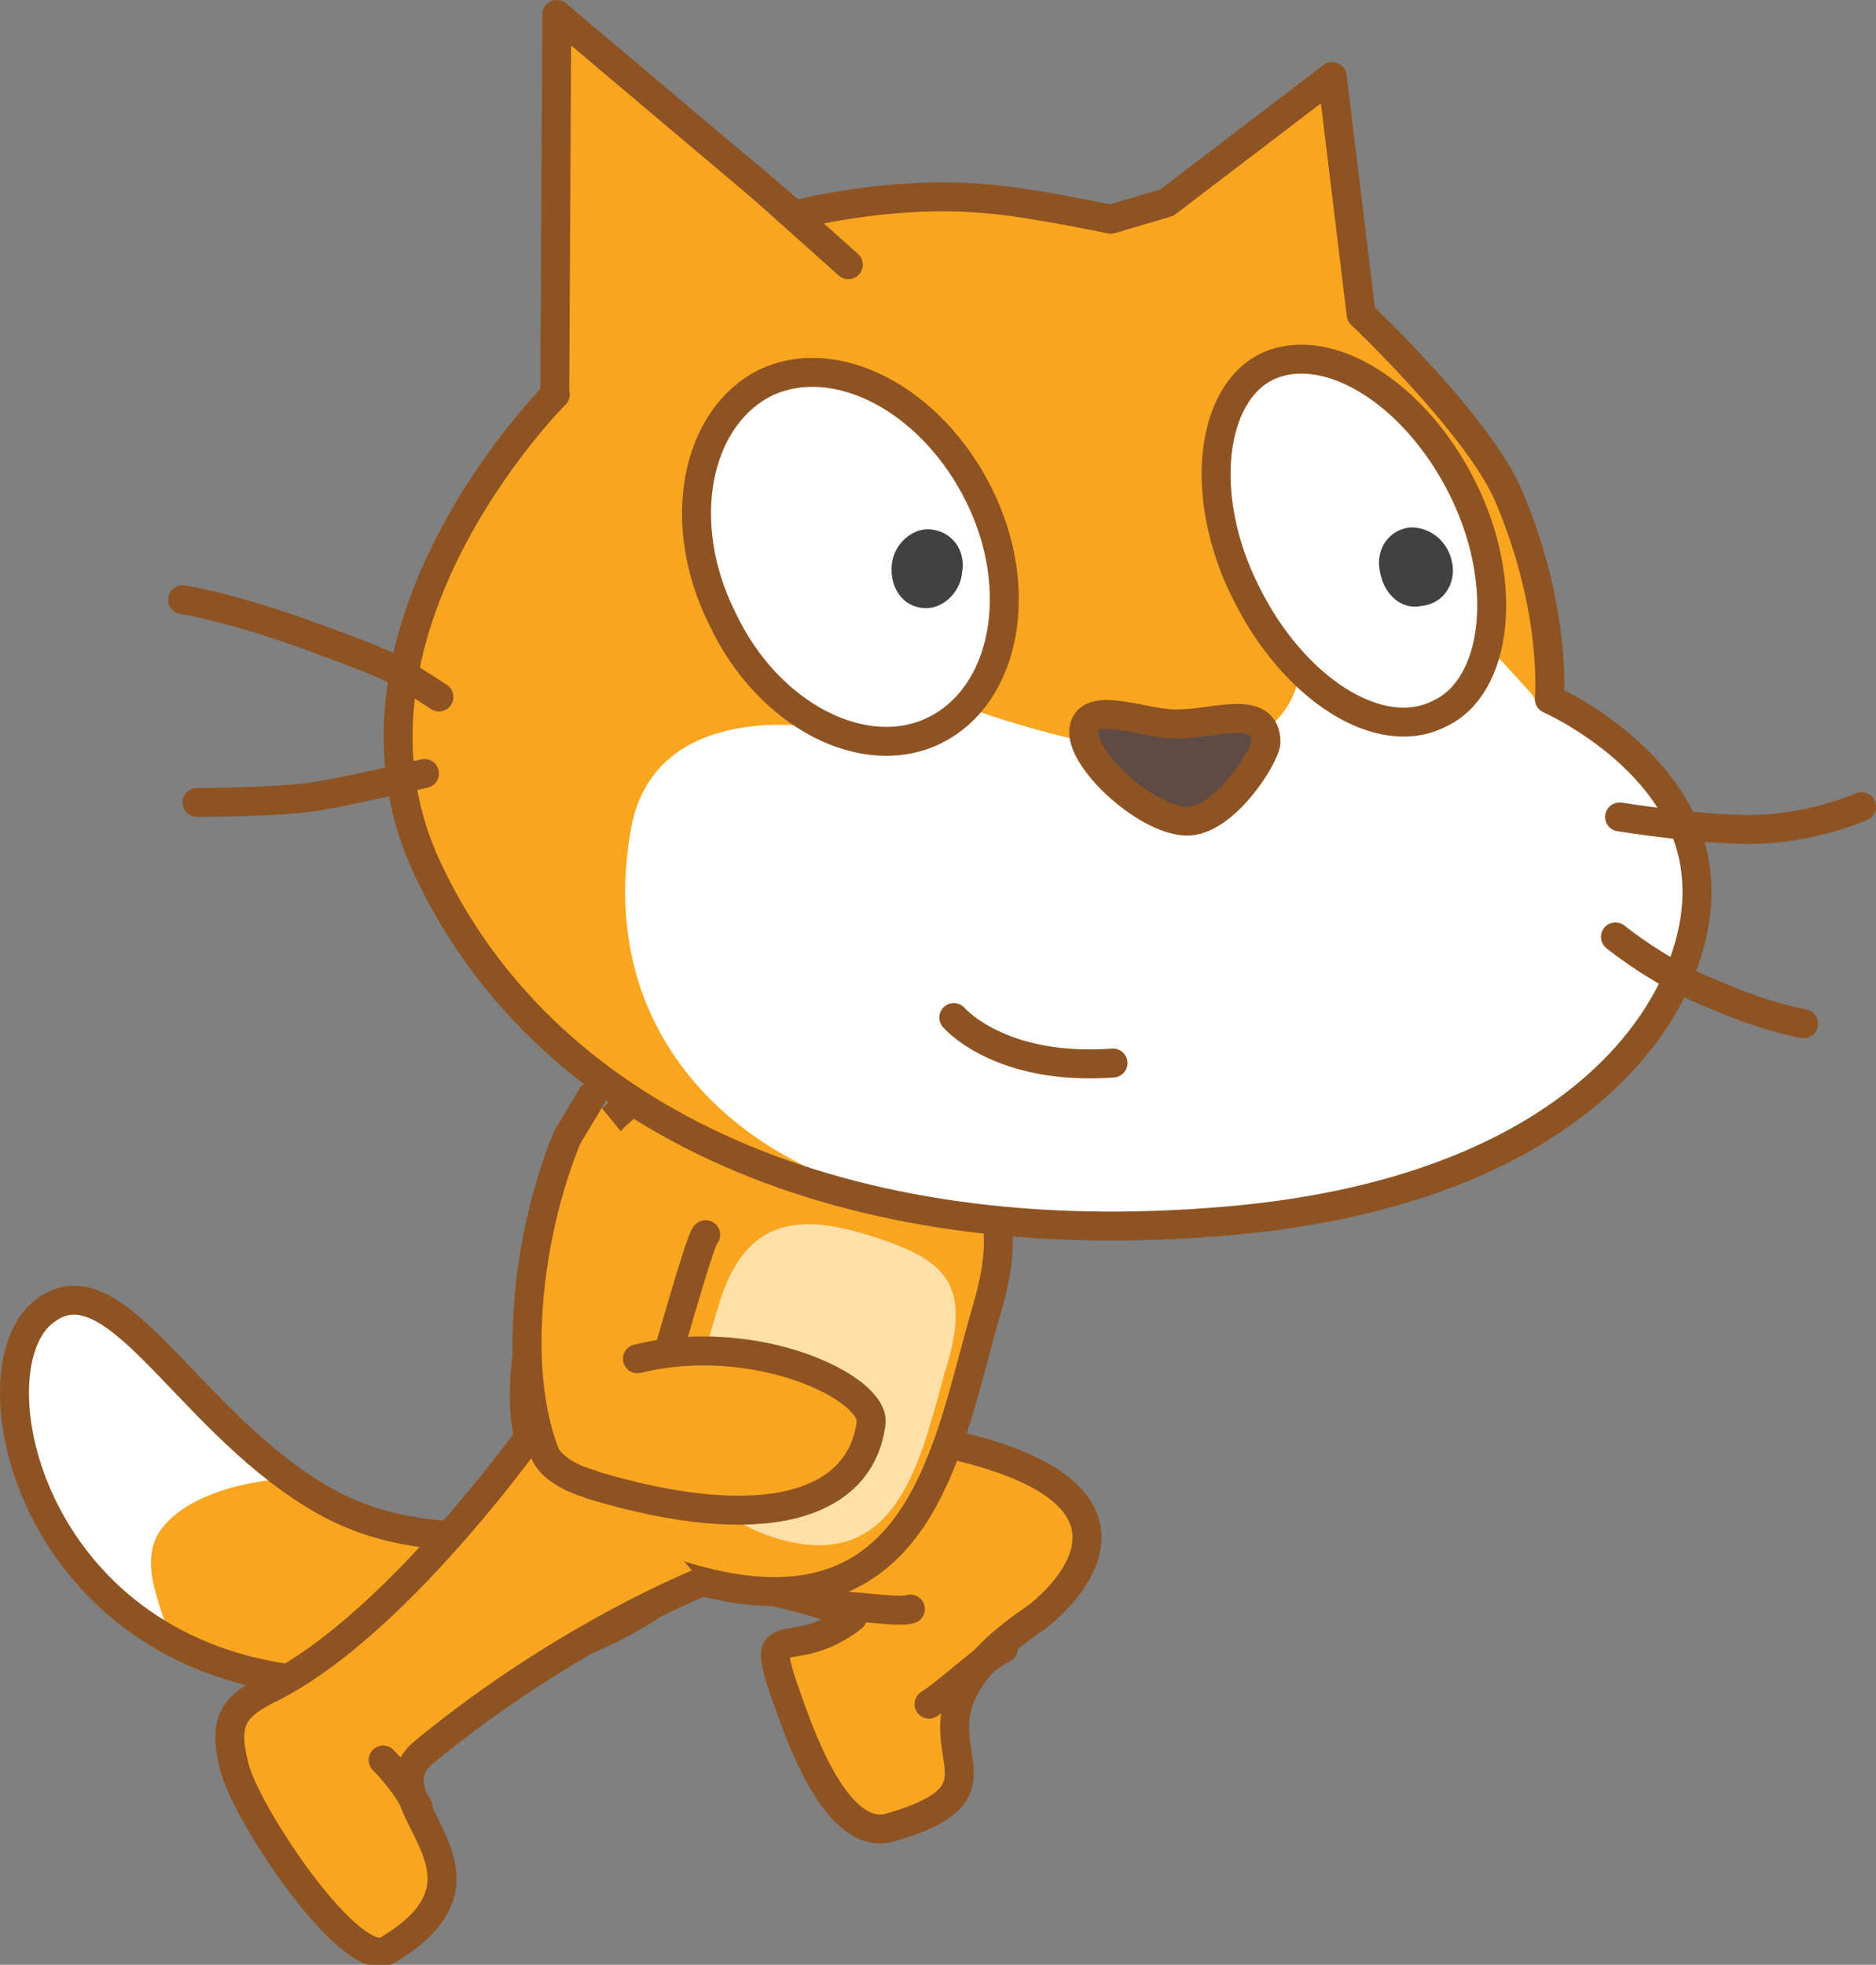 <svg version="1.1" xmlns="http://www.w3.org/2000/svg" xmlns:xlink="http://www.w3.org/1999/xlink" width="90.729" height="95" viewBox="0,0,90.729,95"><rect x="0" y="0" width="90.729" height="95" fill="#808080" stroke="none"/><g transform="translate(-203.871,-121.6)"><g data-paper-data="{&quot;isPaintingLayer&quot;:true}" fill-rule="nonzero" stroke-miterlimit="10" stroke-dasharray="" stroke-dashoffset="0" style="mix-blend-mode: normal"><g fill="#faa51f" stroke="#8e5322" stroke-width="1.4" stroke-linecap="round" stroke-linejoin="round"><path d="M250.1,191.5c9.4,2.2 6.2,6.5 3.9,8.3c-8.5,5.7 0.6,8 -7.2,10.2c-2.4,0.5 -4.1,-4.1 -4.8,-6.1c-1.6,-4.4 0,-1.7 3.1,-4.1c-1.1,-0.8 -6.4,-1.8 -6.4,-1.8"/><path d="M248.8,204c1.2,-0.8 2.6,-2.2 3.6,-2.7"/><path d="M247.9,199.4c-0.5,0.2 -2.9,-0.2 -4.2,-0.2"/></g><path d="M239.6,190.6" fill="#faa51f" stroke="#8e5322" stroke-width="1.4" stroke-linecap="round" stroke-linejoin="round"/><g><path d="M237.5,190.9c0.9,0.4 2.8,0.8 1.1,4.8c-1.7,4 -8.4,6 -9.2,6.2c-3,0.7 -6.8,1.5 -11.3,0.9c-12.8,-1.6 -15.6,-14.8 -12.2,-17.7c3.4,-2.9 6.8,4.9 13.2,8.8c2.9,1.8 5.9,2 8.4,2c3.5,0.1 9,-5.1 10,-5z" fill="#faa51f" stroke="none" stroke-width="1" stroke-linecap="butt" stroke-linejoin="miter"/><path d="M211.4,187.3c2.2,2.1 6.2,5.8 6.2,5.8c0,0 -4.2,0.2 -5.9,2.4c-1.7,2.2 1.4,5.7 -0.4,5c-1.5,-1 -3.9,-2.8 -5.6,-6.1c-1.6,-3.3 -1.4,-8.3 0.4,-9.4c2,-1 3.4,0.3 5.3,2.3z" fill="#ffffff" stroke="none" stroke-width="1" stroke-linecap="butt" stroke-linejoin="miter"/><path d="M237.5,190.9c0.9,0.4 2.8,0.8 1.1,4.8c-1.7,4 -8.4,6 -9.2,6.2c-3,0.7 -6.8,1.5 -11.3,0.9c-12.8,-1.6 -15.6,-14.8 -12.2,-17.7c3.4,-2.9 6.8,4.9 13.2,8.8c2.9,1.8 5.9,2 8.4,2c3.5,0.1 9,-5.1 10,-5z" fill="none" stroke="#8e5322" stroke-width="1.4" stroke-linecap="round" stroke-linejoin="round"/></g><path d="M251.6,184.9c-1.9,6.4 -3,16.3 -14.4,13c-11.4,-3.4 -7.8,-11.7 -5.9,-18.1c1.9,-6.4 6.3,-7 12.8,-5.1c6.3,1.9 9.4,3.8 7.5,10.2z" fill="#faa51f" stroke="#8e5322" stroke-width="1.4" stroke-linecap="round" stroke-linejoin="round"/><g fill="#faa51f" stroke="#8e5322" stroke-width="1.4" stroke-linecap="round" stroke-linejoin="round"><path d="M237.8,198.1c0,0 -6.6,2.6 -13.4,8.2c-3,2.4 4.6,5.8 -1.8,9.6c-1.8,1 -6.9,-6.7 -7.4,-8.9c-0.5,-2 -0.2,-2.8 1.6,-3.7c6.6,-3.2 13.8,-13.8 13.8,-13.8"/><path d="M222.4,206.7c1.1,1.1 1.7,2.3 1.7,2.3"/></g><path d="M249.7,187.5c-1.2,4 -2.1,10.3 -8.2,8.5c-6.1,-1.8 -4.1,-7.1 -2.9,-11.2c1.2,-4.1 3.6,-4.6 7.2,-3.5c3.5,1.1 5.1,2.1 3.9,6.2z" fill="#ffe0a9" stroke="none" stroke-width="1" stroke-linecap="butt" stroke-linejoin="miter"/><g><g><path d="M260.3,131.4l8,-6.1l1.4,11.5c0,0 5.6,5.3 7.1,8.7c2.4,5.6 2,9.9 2,9.9c0,0 6.6,2.9 7.1,8.5c0.6,5.6 -5,15.5 -23.5,16.8c-18.5,1.4 -32.4,-5.3 -37.9,-17.2c-5.4,-11.7 6.9,-23.5 6.2,-22.8l0.1,-18.4l11.5,9.7c0,0 4.5,-1.2 9.1,-0.8c1.7,0.1 4.7,0.7 6.2,1z" fill="#faa51f" stroke="none" stroke-width="1" stroke-linecap="butt" stroke-linejoin="miter"/><path d="M278.4,155.8c0,0 6.4,2.4 6.9,8c0.8,5.6 -5.3,15.3 -22.8,16.3c-4,0.2 -7.5,0.5 -13,-0.2c-8.5,-0.9 -17.1,-7.3 -15.1,-18.3c1.2,-6.3 9.2,-4.8 9.2,-4.8l7.3,-0.9c0,0 6.8,2.5 11.1,2.1c4.3,-0.4 4.7,-3.7 4.7,-3.7l9.1,-1.5l2.1,2.3z" fill="#ffffff" stroke="none" stroke-width="1" stroke-linecap="butt" stroke-linejoin="miter"/><path d="M293.9,160.6c0,0 -2.2,1 -5,1.1c-2.3,0.1 -6.7,-0.6 -6.7,-0.6" fill="none" stroke="#8e5322" stroke-width="1.4" stroke-linecap="round" stroke-linejoin="round"/><path d="M291.1,171.1c0,0 -1.8,-0.3 -4.3,-1.4c-2.6,-1 -4.8,-2.8 -4.8,-2.8" fill="none" stroke="#8e5322" stroke-width="1.4" stroke-linecap="round" stroke-linejoin="round"/><path d="M244.9,134.4l-4.7,-4.2" fill="none" stroke="#8e5322" stroke-width="1.4" stroke-linecap="round" stroke-linejoin="round"/><path d="M260.3,131.4l8,-6.1l1.4,11.5c0,0 5.6,5.3 7.1,8.7c2.4,5.6 2,9.9 2,9.9c0,0 6.6,2.9 7.1,8.5c0.6,5.6 -5,15.5 -23.5,16.8c-18.5,1.4 -32.4,-5.3 -37.9,-17.2c-5.4,-11.7 6.9,-23.5 6.2,-22.8l0.1,-18.4l11.5,9.7c0,0 4.5,-1.2 9.1,-0.8c1.7,0.1 4.7,0.7 6.2,1z" fill="none" stroke="#8e5322" stroke-width="1.4" stroke-linecap="round" stroke-linejoin="round"/><path d="M224.4,159c0,0 -3.4,0.8 -5.2,1.1c-1.8,0.3 -5.8,0.3 -5.8,0.3" fill="none" stroke="#8e5322" stroke-width="1.4" stroke-linecap="round" stroke-linejoin="round"/><path d="M212.7,150.6c0,0 2.2,0.3 6.3,1.8c3.8,1.4 3.8,1.4 6.1,2.9" fill="none" stroke="#8e5322" stroke-width="1.4" stroke-linecap="round" stroke-linejoin="round"/></g><g><path d="M274.6,145.2c2.3,4.6 1.7,9.6 -1.1,10.9c-2.9,1.5 -7.1,-1.2 -9.4,-5.9c-2.3,-4.6 -1.7,-9.6 1.1,-10.9c2.9,-1.3 7.1,1.3 9.4,5.9z" fill="#ffffff" stroke="#8e5322" stroke-width="1.4" stroke-linecap="round" stroke-linejoin="round"/><path d="M274.1,148.8c0.2,1 -0.4,2 -1.5,2.1c-0.9,0.2 -1.8,-0.5 -2,-1.7c-0.2,-1 0.4,-2 1.5,-2.1c1,0 1.8,0.7 2,1.7" fill="#414142" stroke="none" stroke-width="1" stroke-linecap="butt" stroke-linejoin="miter"/></g><g><path d="M251.2,145.5c2.3,4.6 1.3,9.7 -2.1,11.4c-3.4,1.7 -8.1,-0.7 -10.3,-5.4c-2.3,-4.6 -1.3,-9.7 2.1,-11.4c3.4,-1.6 8,0.8 10.3,5.4z" fill="#ffffff" stroke="#8e5322" stroke-width="1.4" stroke-linecap="round" stroke-linejoin="round"/><path d="M250.4,149.3c-0.1,1 -1,1.8 -1.9,1.7c-1,-0.1 -1.6,-1 -1.5,-2.1c0.1,-1 1,-1.8 1.9,-1.7c1,0.1 1.7,1 1.5,2.1" fill="#414142" stroke="none" stroke-width="1" stroke-linecap="butt" stroke-linejoin="miter"/></g><path d="M260.9,156.6c1.7,0 4.2,-1 4.2,0.9c-0.1,0.8 -2.1,3.9 -3.9,3.8c-2,-0.1 -5.2,-3.1 -4.9,-4.5c0.3,-1.4 3.1,-0.1 4.6,-0.2z" fill="#5f4b43" stroke="#8e5322" stroke-width="1.4" stroke-linecap="round" stroke-linejoin="round"/><path d="M257.7,173c-5.5,0.4 -7.7,-2.2 -7.7,-2.2" fill="#ffffff" stroke="#8e5322" stroke-width="1.4" stroke-linecap="round" stroke-linejoin="round"/></g><g stroke="#8e5322" stroke-width="1.4" stroke-linecap="round" stroke-linejoin="round"><path d="M238,181.3c-0.3,0 -3.6,12.3 -3.8,12.3c-2,0 -3.7,-0.9 -4,-1.8c-1.5,-3.9 -0.9,-10.3 1.1,-15.2l1.2,-2" fill="#faa51f"/><path d="M236.7,187.3" fill="#faa51f"/><path d="M238.6,184.3" fill="none"/></g><path d="M234.7,187.3c5.7,-1.4 11.5,1.4 11.3,3.1c-0.5,4 -5.2,5.5 -13.5,3" fill="#faa51f" stroke="#8e5322" stroke-width="1.4" stroke-linecap="round" stroke-linejoin="round"/></g></g></svg>